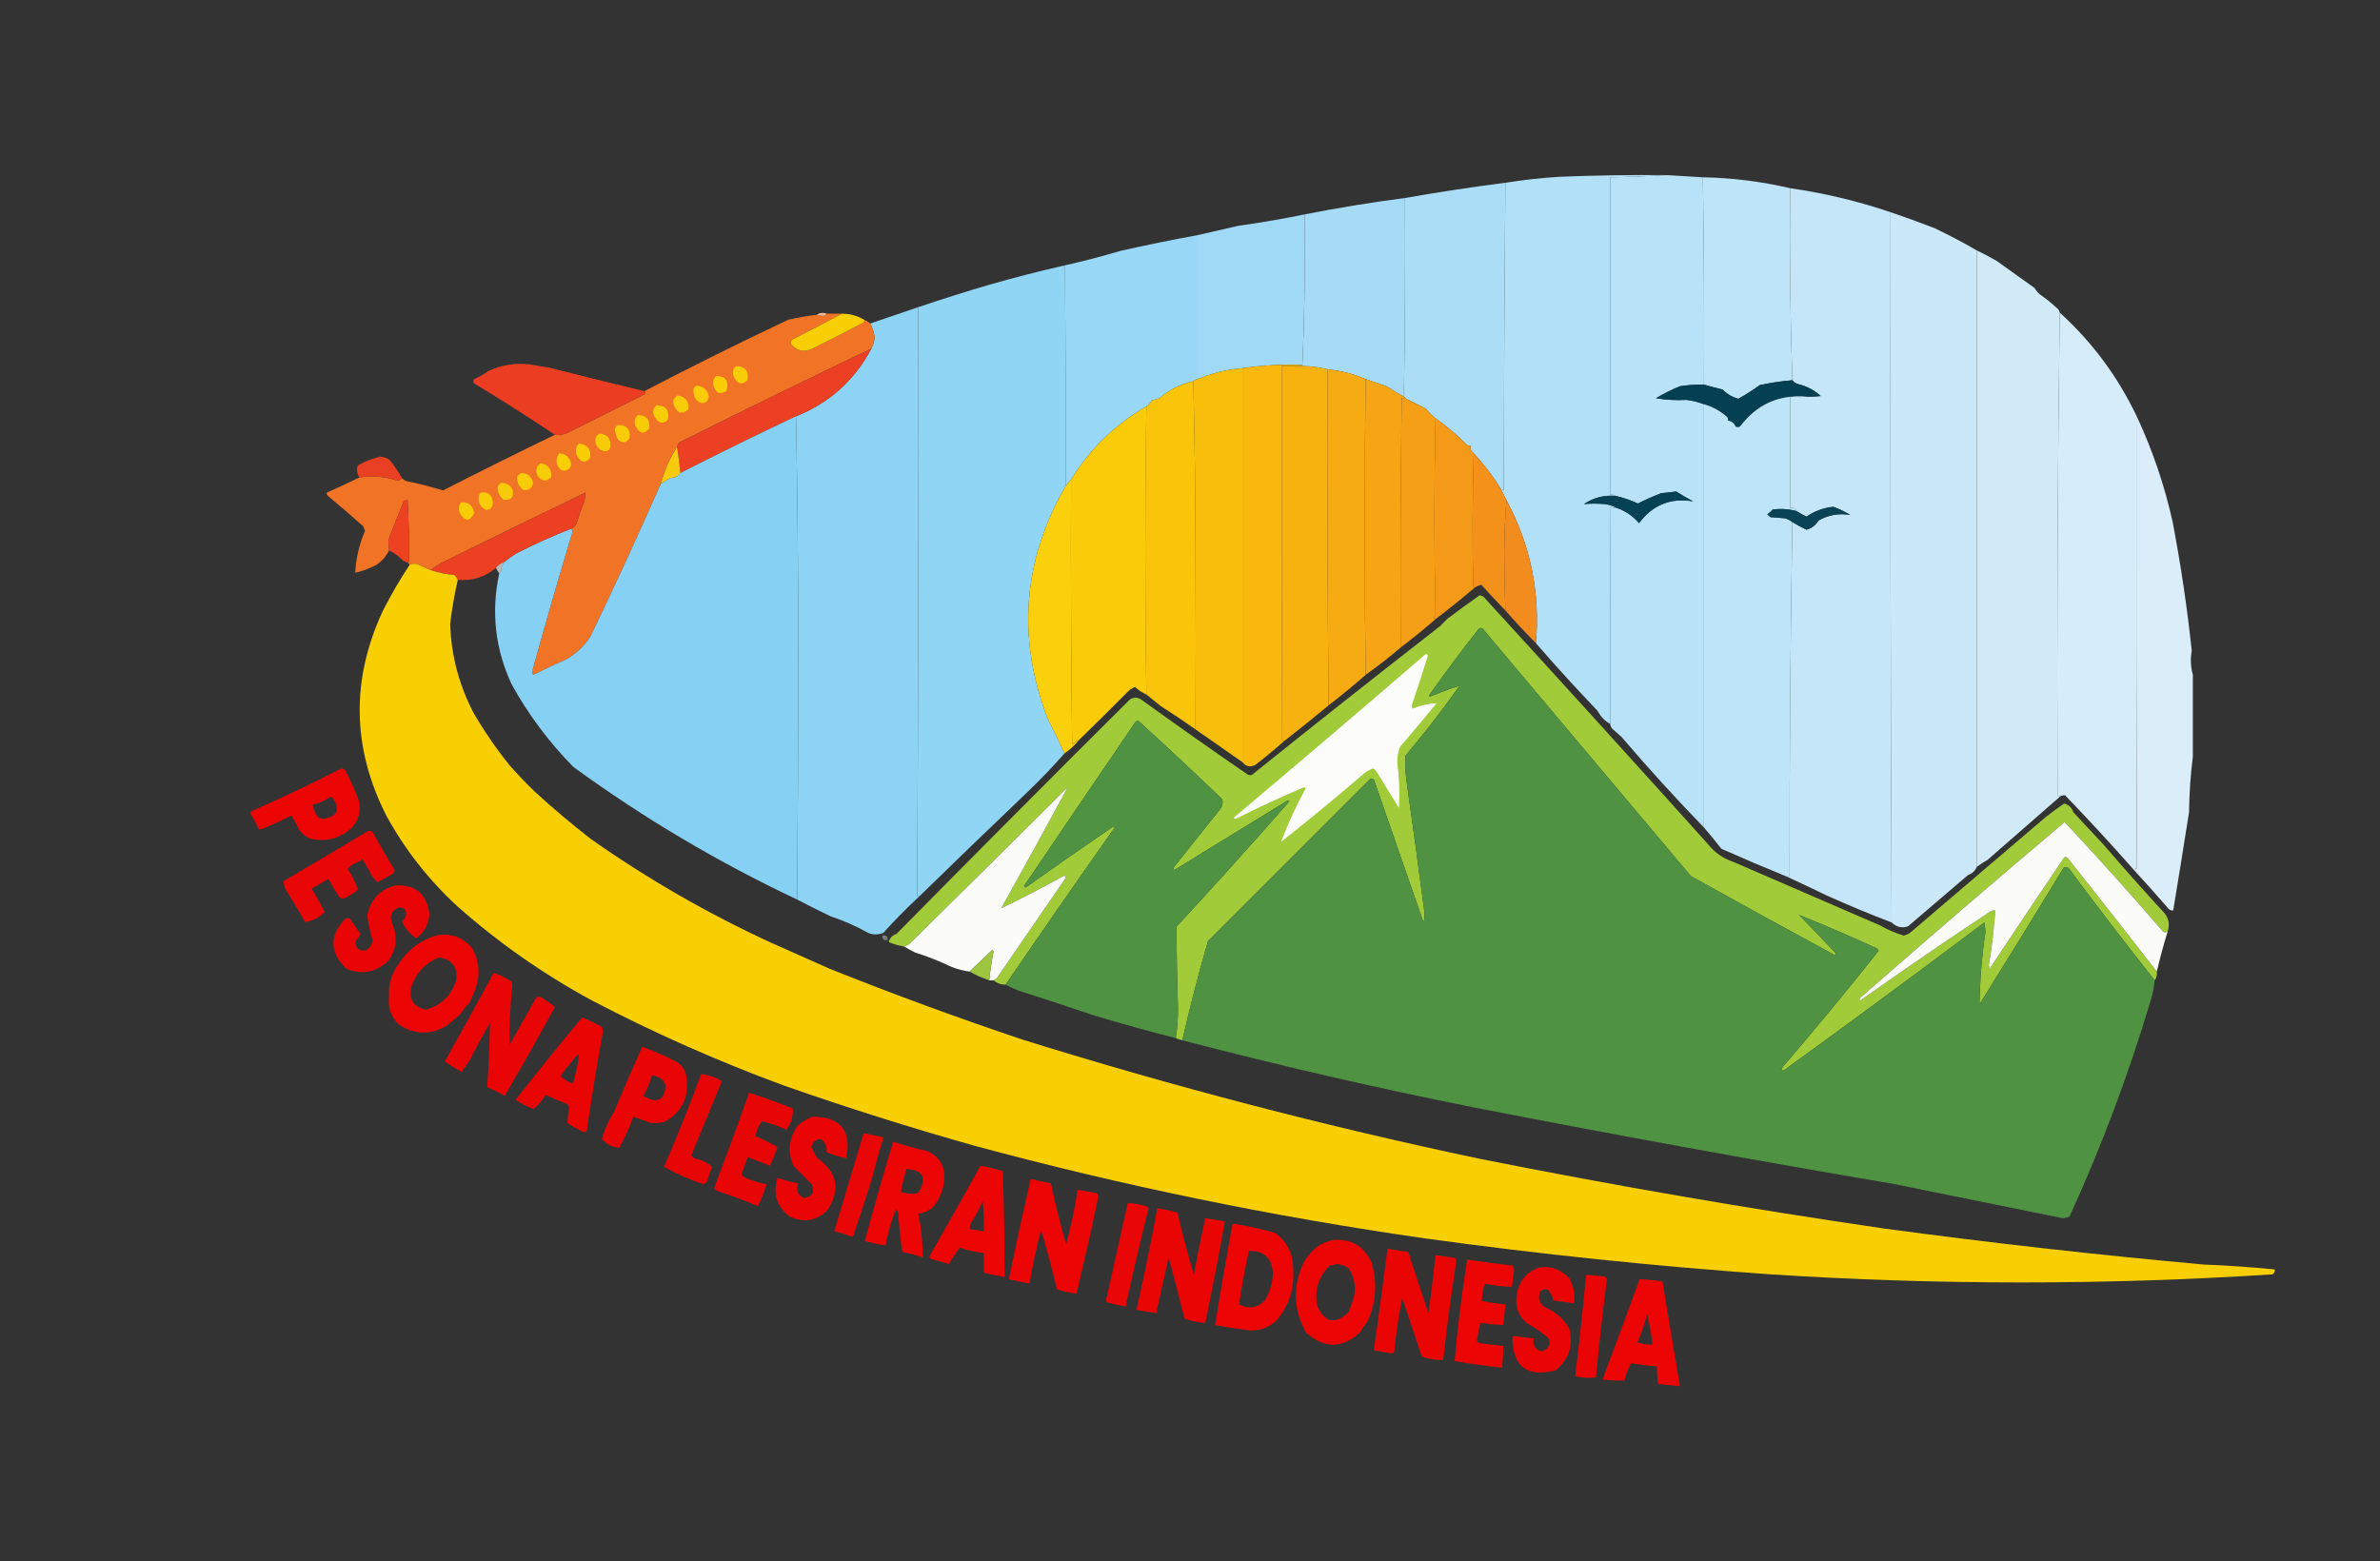 <?xml version="1.0" encoding="UTF-8"?>
<!DOCTYPE svg PUBLIC "-//W3C//DTD SVG 1.1//EN" "http://www.w3.org/Graphics/SVG/1.1/DTD/svg11.dtd">
<svg xmlns="http://www.w3.org/2000/svg" version="1.1" width="2181px" height="1431px" style="shape-rendering:geometricPrecision; text-rendering:geometricPrecision; image-rendering:optimizeQuality; fill-rule:evenodd; clip-rule:evenodd" xmlns:xlink="http://www.w3.org/1999/xlink">
<rect width="100%" height="100%" fill="#333333" stroke="none"/>
<g><path style="opacity:0.999" fill="#b8e2f7" d="M 1527.5,160.5 C 1538.47,161.243 1549.47,161.91 1560.5,162.5C 1561.5,225.762 1561.83,289.095 1561.5,352.5C 1554.13,352.384 1546.79,352.884 1539.5,354C 1531.89,357.139 1524.55,360.806 1517.5,365C 1526.83,366.545 1536.17,367.045 1545.5,366.5C 1551.02,367.232 1556.35,368.565 1561.5,370.5C 1561.5,499.833 1561.5,629.167 1561.5,758.5C 1535.38,731.499 1510.21,703.832 1486,675.5C 1483,672.833 1480,670.167 1477,667.5C 1476.21,666.255 1475.71,664.922 1475.5,663.5C 1475.33,597.166 1475.5,530.832 1476,464.5C 1477.7,465.406 1479.53,465.739 1481.5,465.5C 1489.65,468.319 1496.48,472.986 1502,479.5C 1514.45,462.741 1530.95,456.075 1551.5,459.5C 1546.17,456.653 1541.01,453.653 1536,450.5C 1531.51,451.099 1527.01,451.599 1522.5,452C 1515.11,454.779 1507.95,457.945 1501,461.5C 1494.42,458.474 1487.59,456.14 1480.5,454.5C 1479.08,453.549 1477.41,453.216 1475.5,453.5C 1475.5,356.5 1475.5,259.5 1475.5,162.5C 1493,162.183 1510.34,161.516 1527.5,160.5 Z"/></g>
<g><path style="opacity:0.999" fill="#b2e0f6" d="M 1527.5,160.5 C 1510.34,161.516 1493,162.183 1475.5,162.5C 1475.5,259.5 1475.5,356.5 1475.5,453.5C 1477.41,453.216 1479.08,453.549 1480.5,454.5C 1469.9,453.649 1460.23,456.149 1451.5,462C 1457.78,461.465 1464.11,461.465 1470.5,462C 1474.49,462.498 1478.16,463.665 1481.5,465.5C 1479.53,465.739 1477.7,465.406 1476,464.5C 1475.5,530.832 1475.33,597.166 1475.5,663.5C 1470.5,660.662 1466.66,656.662 1464,651.5C 1444.62,631.288 1425.79,610.622 1407.5,589.5C 1411.47,542.974 1402.47,499.307 1380.5,458.5C 1378.83,455.162 1377.17,451.828 1375.5,448.5C 1376.5,448.414 1377.33,448.748 1378,449.5C 1378.17,355.43 1378.67,261.43 1379.5,167.5C 1396.07,164.872 1412.73,163.038 1429.5,162C 1462.15,160.716 1494.82,160.216 1527.5,160.5 Z"/></g>
<g><path style="opacity:0.997" fill="#bee4f7" d="M 1560.5,162.5 C 1587.57,163.014 1614.24,166.347 1640.5,172.5C 1639.84,231.382 1640.51,290.049 1642.5,348.5C 1632.41,349.344 1622.41,350.844 1612.5,353C 1606.23,357.62 1599.73,361.787 1593,365.5C 1587.4,363.968 1582.57,361.134 1578.5,357C 1572.67,355.628 1567.01,354.128 1561.5,352.5C 1561.83,289.095 1561.5,225.762 1560.5,162.5 Z"/></g>
<g><path style="opacity:0.998" fill="#abddf6" d="M 1379.5,167.5 C 1378.67,261.43 1378.17,355.43 1378,449.5C 1377.33,448.748 1376.5,448.414 1375.5,448.5C 1368.32,436.649 1359.99,425.649 1350.5,415.5C 1348.15,413.787 1347.15,411.453 1347.5,408.5C 1346.45,408.649 1345.45,408.483 1344.5,408C 1335.53,398.848 1325.86,390.682 1315.5,383.5C 1312.21,380.882 1309.21,377.882 1306.5,374.5C 1300.48,371.491 1294.48,368.491 1288.5,365.5C 1287.83,364.833 1287.17,364.167 1286.5,363.5C 1287.5,303.002 1287.83,242.336 1287.5,181.5C 1318.08,176.08 1348.74,171.413 1379.5,167.5 Z"/></g>
<g><path style="opacity:0.999" fill="#c4e6f8" d="M 1640.5,172.5 C 1671.84,177.001 1702.5,184.334 1732.5,194.5C 1732.17,411.57 1732.5,628.57 1733.5,845.5C 1713.68,837.928 1694.01,829.761 1674.5,821C 1662.13,815.011 1649.8,809.178 1637.5,803.5C 1638.5,803.586 1639.33,803.252 1640,802.5C 1639.83,694.162 1640.67,586.162 1642.5,478.5C 1646.73,481.114 1651.07,483.448 1655.5,485.5C 1660.23,484.124 1663.9,481.291 1666.5,477C 1675.61,471.9 1685.28,470.234 1695.5,472C 1690.58,468.919 1685.41,466.419 1680,464.5C 1671.01,465.439 1662.85,468.439 1655.5,473.5C 1652.35,472.091 1649.35,470.425 1646.5,468.5C 1645.31,466.025 1643.31,465.025 1640.5,465.5C 1640.5,431.5 1640.5,397.5 1640.5,363.5C 1645.69,363.987 1650.69,363.987 1655.5,363.5C 1659.85,363.666 1664.18,363.499 1668.5,363C 1662.51,357.504 1655.51,353.837 1647.5,352C 1645.42,351.303 1643.75,350.136 1642.5,348.5C 1640.51,290.049 1639.84,231.382 1640.5,172.5 Z"/></g>
<g><path style="opacity:0.997" fill="#a5dbf5" d="M 1287.5,181.5 C 1287.83,242.336 1287.5,303.002 1286.5,363.5C 1281.06,360.608 1275.72,357.441 1270.5,354C 1264.15,351.819 1257.81,349.652 1251.5,347.5C 1240.4,342.696 1228.73,339.696 1216.5,338.5C 1209,336.555 1201.34,335.555 1193.5,335.5C 1193.5,335.167 1193.5,334.833 1193.5,334.5C 1195.5,288.845 1196.16,242.845 1195.5,196.5C 1225.87,190.498 1256.54,185.498 1287.5,181.5 Z"/></g>
<g><path style="opacity:0.999" fill="#cbe8f8" d="M 1732.5,194.5 C 1745.96,199.067 1759.29,203.9 1772.5,209C 1785.88,215.353 1798.88,222.186 1811.5,229.5C 1811.5,417.833 1811.5,606.167 1811.5,794.5C 1809.99,798.176 1807.32,800.676 1803.5,802C 1785.14,817.696 1766.81,833.363 1748.5,849C 1742.89,850.886 1737.89,849.719 1733.5,845.5C 1732.5,628.57 1732.17,411.57 1732.5,194.5 Z"/></g>
<g><path style="opacity:0.997" fill="#9fd9f5" d="M 1195.5,196.5 C 1196.16,242.845 1195.5,288.845 1193.5,334.5C 1175.04,333.776 1156.71,334.776 1138.5,337.5C 1124.3,338.65 1110.63,341.983 1097.5,347.5C 1097.5,303.5 1097.5,259.5 1097.5,215.5C 1109.82,212.668 1122.15,209.835 1134.5,207C 1154.97,204.143 1175.31,200.643 1195.5,196.5 Z"/></g>
<g><path style="opacity:0.997" fill="#98d7f5" d="M 1097.5,215.5 C 1097.5,259.5 1097.5,303.5 1097.5,347.5C 1095.85,347.66 1094.51,348.326 1093.5,349.5C 1081.8,352.014 1071.47,357.181 1062.5,365C 1060.21,365.822 1057.88,366.489 1055.5,367C 1054.24,369.276 1052.57,371.109 1050.5,372.5C 1021.98,389.015 998.983,411.348 981.5,439.5C 979.833,441.5 978.167,443.5 976.5,445.5C 976.667,378.499 976.5,311.499 976,244.5C 975.617,243.944 975.117,243.611 974.5,243.5C 991.857,239.659 1009.19,235.159 1026.5,230C 1050.08,224.688 1073.74,219.855 1097.5,215.5 Z"/></g>
<g><path style="opacity:0.998" fill="#d1eaf8" d="M 1811.5,229.5 C 1817.61,232.441 1823.61,235.608 1829.5,239C 1841.17,247.333 1852.83,255.667 1864.5,264C 1865.79,266.292 1867.46,268.292 1869.5,270C 1874.76,273.582 1879.76,277.582 1884.5,282C 1886.14,283.129 1887.14,284.629 1887.5,286.5C 1885.5,433.83 1884.83,581.496 1885.5,729.5C 1886.5,729.5 1887.5,729.5 1888.5,729.5C 1866.28,748.973 1843.95,768.473 1821.5,788C 1818.01,789.996 1814.68,792.163 1811.5,794.5C 1811.5,606.167 1811.5,417.833 1811.5,229.5 Z"/></g>
<g><path style="opacity:0.998" fill="#91d5f4" d="M 974.5,243.5 C 975.117,243.611 975.617,243.944 976,244.5C 976.5,311.499 976.667,378.499 976.5,445.5C 937.274,513.734 931.774,584.734 960,658.5C 965.44,669.046 970.607,679.713 975.5,690.5C 964.784,702.72 953.451,714.554 941.5,726C 908.381,757.618 875.381,789.451 842.5,821.5C 841.761,821.631 841.094,821.464 840.5,821C 841.499,641.236 841.833,461.403 841.5,281.5C 862.987,274.246 884.654,267.412 906.5,261C 929.01,254.539 951.676,248.706 974.5,243.5 Z"/></g>
<g><path style="opacity:0.999" fill="#8cd3f4" d="M 841.5,281.5 C 841.833,461.403 841.499,641.236 840.5,821C 841.094,821.464 841.761,821.631 842.5,821.5C 830.978,832.188 819.978,843.355 809.5,855C 804.85,856.909 800.184,856.909 795.5,855C 784.667,848.918 773.334,843.918 761.5,840C 751.047,835.041 740.714,829.874 730.5,824.5C 731.165,750.57 731.498,676.57 731.5,602.5C 731.5,528.497 730.833,454.83 729.5,381.5C 759.989,369.353 782.989,348.686 798.5,319.5C 800.176,316.31 801.176,312.81 801.5,309C 800.862,304.588 799.529,300.422 797.5,296.5C 812.128,291.513 826.794,286.513 841.5,281.5 Z"/></g>
<g><path style="opacity:0.995" fill="#f17427" d="M 757.5,287.5 C 762.167,287.5 766.833,287.5 771.5,287.5C 756.663,295.469 741.663,303.302 726.5,311C 724.789,312.133 724.289,313.633 725,315.5C 730.047,321.488 736.214,322.988 743.5,320C 759.354,312.24 775.021,304.24 790.5,296C 791.381,295.292 792.047,294.458 792.5,293.5C 794.434,294.11 796.101,295.11 797.5,296.5C 799.529,300.422 800.862,304.588 801.5,309C 801.176,312.81 800.176,316.31 798.5,319.5C 739.975,347.514 681.642,376.014 623.5,405C 621.859,406.129 620.859,407.629 620.5,409.5C 613.708,420.384 608.708,431.717 605.5,443.5C 584.86,490.453 563.36,537.12 541,583.5C 535.453,592.047 528.287,598.88 519.5,604C 509.124,608.737 498.791,613.57 488.5,618.5C 488.167,617.667 487.833,616.833 487.5,616C 499.165,573.665 511.332,531.498 524,489.5C 524.64,487.735 524.473,486.068 523.5,484.5C 525.451,483.718 526.951,482.384 528,480.5C 530.133,473.769 532.466,467.102 535,460.5C 535.953,457.568 536.453,454.568 536.5,451.5C 492.338,472.748 448.338,494.248 404.5,516C 400.931,517.942 397.598,520.108 394.5,522.5C 390.368,520.956 386.368,519.123 382.5,517C 380.115,516.444 377.782,516.61 375.5,517.5C 374.833,516.833 374.167,516.167 373.5,515.5C 374.117,515.389 374.617,515.056 375,514.5C 375.021,495.81 374.521,477.143 373.5,458.5C 372.178,458.33 371.011,458.663 370,459.5C 365.175,471.161 360.509,482.828 356,494.5C 355.828,497.826 355.995,501.159 356.5,504.5C 353.787,510.052 349.787,514.552 344.5,518C 338.396,521.144 332.063,523.477 325.5,525C 326.179,511.775 329.179,498.941 334.5,486.5C 333.902,485.205 333.402,483.872 333,482.5C 322.314,472.98 311.481,463.646 300.5,454.5C 299.614,453.675 299.281,452.675 299.5,451.5C 309.573,447.029 319.573,442.363 329.5,437.5C 341.457,435.806 353.123,436.806 364.5,440.5C 366.114,440.197 367.448,439.53 368.5,438.5C 369.683,439.504 371.016,440.338 372.5,441C 383.831,443.283 394.998,446.116 406,449.5C 440.068,432.049 474.234,415.049 508.5,398.5C 512.135,398.943 515.802,398.443 519.5,397C 543.167,385.167 566.833,373.333 590.5,361.5C 591.562,360.575 591.562,359.575 590.5,358.5C 633.98,335.827 677.98,313.993 722.5,293C 731.1,291.046 739.766,289.546 748.5,288.5C 750.288,288.971 752.122,289.304 754,289.5C 755.681,289.392 756.848,288.725 757.5,287.5 Z"/></g>
<g><path style="opacity:0.992" fill="#facf05" d="M 771.5,287.5 C 779.19,287.502 786.19,289.502 792.5,293.5C 792.047,294.458 791.381,295.292 790.5,296C 775.021,304.24 759.354,312.24 743.5,320C 736.214,322.988 730.047,321.488 725,315.5C 724.289,313.633 724.789,312.133 726.5,311C 741.663,303.302 756.663,295.469 771.5,287.5 Z"/></g>
<g><path style="opacity:0.973" fill="#fdbd99" d="M 757.5,287.5 C 756.848,288.725 755.681,289.392 754,289.5C 752.122,289.304 750.288,288.971 748.5,288.5C 751.285,286.622 754.285,286.289 757.5,287.5 Z"/></g>
<g><path style="opacity:0.998" fill="#d7ecf9" d="M 1887.5,286.5 C 1917.46,313.708 1941.12,345.708 1958.5,382.5C 1958.66,520.382 1958.49,658.382 1958,796.5C 1957.67,796.167 1957.33,795.833 1957,795.5C 1957.11,796.769 1956.94,797.769 1956.5,798.5C 1935.85,775.007 1914.52,751.84 1892.5,729C 1891.18,728.805 1889.85,728.972 1888.5,729.5C 1887.5,729.5 1886.5,729.5 1885.5,729.5C 1884.83,581.496 1885.5,433.83 1887.5,286.5 Z"/></g>
<g><path style="opacity:1" fill="#ec4024" d="M 798.5,319.5 C 782.989,348.686 759.989,369.353 729.5,381.5C 693.936,398.282 658.602,415.615 623.5,433.5C 622.691,425.616 621.691,417.616 620.5,409.5C 620.859,407.629 621.859,406.129 623.5,405C 681.642,376.014 739.975,347.514 798.5,319.5 Z"/></g>
<g><path style="opacity:0.995" fill="#ec3e22" d="M 590.5,358.5 C 591.562,359.575 591.562,360.575 590.5,361.5C 566.833,373.333 543.167,385.167 519.5,397C 515.802,398.443 512.135,398.943 508.5,398.5C 484.603,382.538 460.27,367.038 435.5,352C 433.579,350.759 433.246,349.259 434.5,347.5C 439.16,345.505 443.494,343.005 447.5,340C 459.593,334.478 472.259,332.478 485.5,334C 491.484,335.073 497.484,336.073 503.5,337C 532.476,344.327 561.476,351.494 590.5,358.5 Z"/></g>
<g><path style="opacity:1" fill="#f7cd09" d="M 674.5,335.5 C 682.908,335.75 686.408,340.083 685,348.5C 680.181,352.919 676.181,352.252 673,346.5C 670.604,342.338 671.104,338.671 674.5,335.5 Z"/></g>
<g><path style="opacity:0.999" fill="#f8b80e" d="M 1193.5,334.5 C 1193.5,334.833 1193.5,335.167 1193.5,335.5C 1187.17,335.5 1180.83,335.5 1174.5,335.5C 1174.33,449.834 1174.5,564.167 1175,678.5C 1175.38,679.056 1175.88,679.389 1176.5,679.5C 1168.14,686.874 1159.47,694.04 1150.5,701C 1145.71,703.483 1141.71,702.65 1138.5,698.5C 1138.5,578.167 1138.5,457.833 1138.5,337.5C 1156.71,334.776 1175.04,333.776 1193.5,334.5 Z"/></g>
<g><path style="opacity:0.998" fill="#f7b210" d="M 1193.5,335.5 C 1201.34,335.555 1209,336.555 1216.5,338.5C 1216.17,441.207 1216.5,543.874 1217.5,646.5C 1203.98,657.751 1190.31,668.751 1176.5,679.5C 1175.88,679.389 1175.38,679.056 1175,678.5C 1174.5,564.167 1174.33,449.834 1174.5,335.5C 1180.83,335.5 1187.17,335.5 1193.5,335.5 Z"/></g>
<g><path style="opacity:0.999" fill="#f7ab13" d="M 1216.5,338.5 C 1228.73,339.696 1240.4,342.696 1251.5,347.5C 1250.17,437.833 1250.17,528.167 1251.5,618.5C 1240.48,628.181 1229.15,637.514 1217.5,646.5C 1216.5,543.874 1216.17,441.207 1216.5,338.5 Z"/></g>
<g><path style="opacity:0.999" fill="#f8be0c" d="M 1138.5,337.5 C 1138.5,457.833 1138.5,578.167 1138.5,698.5C 1124.12,688.438 1109.79,678.438 1095.5,668.5C 1095.84,615.245 1095.84,561.745 1095.5,508C 1095.5,454.829 1094.83,401.996 1093.5,349.5C 1094.51,348.326 1095.85,347.66 1097.5,347.5C 1110.63,341.983 1124.3,338.65 1138.5,337.5 Z"/></g>
<g><path style="opacity:1" fill="#f8cd08" d="M 656.5,344.5 C 665.448,345.025 668.448,349.692 665.5,358.5C 659.62,361.983 655.787,360.317 654,353.5C 652.927,349.9 653.76,346.9 656.5,344.5 Z"/></g>
<g><path style="opacity:0.998" fill="#f6a515" d="M 1251.5,347.5 C 1257.81,349.652 1264.15,351.819 1270.5,354C 1275.72,357.441 1281.06,360.608 1286.5,363.5C 1287.17,364.167 1287.83,364.833 1288.5,365.5C 1287.07,365.579 1285.74,365.246 1284.5,364.5C 1283.5,440.83 1283.17,517.164 1283.5,593.5C 1273.23,602.305 1262.57,610.638 1251.5,618.5C 1250.17,528.167 1250.17,437.833 1251.5,347.5 Z"/></g>
<g><path style="opacity:0.999" fill="#f9c40a" d="M 1093.5,349.5 C 1094.83,401.996 1095.5,454.829 1095.5,508C 1095.84,561.745 1095.84,615.245 1095.5,668.5C 1085.07,661.108 1074.4,653.941 1063.5,647C 1059.1,643.481 1054.76,639.981 1050.5,636.5C 1049.17,548.458 1049.17,460.458 1050.5,372.5C 1052.57,371.109 1054.24,369.276 1055.5,367C 1057.88,366.489 1060.21,365.822 1062.5,365C 1071.47,357.181 1081.8,352.014 1093.5,349.5 Z"/></g>
<g><path style="opacity:1" fill="#044052" d="M 1642.5,348.5 C 1643.75,350.136 1645.42,351.303 1647.5,352C 1655.51,353.837 1662.51,357.504 1668.5,363C 1664.18,363.499 1659.85,363.666 1655.5,363.5C 1630.19,361.424 1609.85,370.591 1594.5,391C 1593.17,391.667 1591.83,391.667 1590.5,391C 1589.15,387.805 1586.82,385.972 1583.5,385.5C 1583.65,384.448 1583.48,383.448 1583,382.5C 1576.8,376.814 1569.63,372.814 1561.5,370.5C 1556.35,368.565 1551.02,367.232 1545.5,366.5C 1536.17,367.045 1526.83,366.545 1517.5,365C 1524.55,360.806 1531.89,357.139 1539.5,354C 1546.79,352.884 1554.13,352.384 1561.5,352.5C 1567.01,354.128 1572.67,355.628 1578.5,357C 1582.57,361.134 1587.4,363.968 1593,365.5C 1599.73,361.787 1606.23,357.62 1612.5,353C 1622.41,350.844 1632.41,349.344 1642.5,348.5 Z"/></g>
<g><path style="opacity:1" fill="#f8cc08" d="M 638.5,353.5 C 644.427,353.919 648.093,357.086 649.5,363C 649.333,367.167 647.167,369.333 643,369.5C 638.206,367.778 635.706,364.278 635.5,359C 635.12,356.297 636.12,354.463 638.5,353.5 Z"/></g>
<g><path style="opacity:1" fill="#f8cc09" d="M 620.5,362.5 C 627.74,363.239 631.24,367.239 631,374.5C 628.859,377.491 626.025,378.658 622.5,378C 618.585,375.01 616.752,371.177 617,366.5C 618.032,364.973 619.199,363.64 620.5,362.5 Z"/></g>
<g><path style="opacity:0.998" fill="#f59f17" d="M 1288.5,365.5 C 1294.48,368.491 1300.48,371.491 1306.5,374.5C 1309.21,377.882 1312.21,380.882 1315.5,383.5C 1314.17,443.902 1314.17,504.402 1315.5,565C 1314.83,565.333 1314.17,565.667 1313.5,566C 1314.42,566.278 1315.08,566.778 1315.5,567.5C 1305.1,576.573 1294.43,585.239 1283.5,593.5C 1283.17,517.164 1283.5,440.83 1284.5,364.5C 1285.74,365.246 1287.07,365.579 1288.5,365.5 Z"/></g>
<g><path style="opacity:0.999" fill="#bee4f7" d="M 1655.5,363.5 C 1650.69,363.987 1645.69,363.987 1640.5,363.5C 1640.5,397.5 1640.5,431.5 1640.5,465.5C 1643.31,465.025 1645.31,466.025 1646.5,468.5C 1639.31,466.537 1631.97,466.037 1624.5,467C 1622.98,468.685 1621.32,470.185 1619.5,471.5C 1620.5,472.333 1621.5,473.167 1622.5,474C 1626.83,474.333 1631.17,474.667 1635.5,475C 1638.17,475.67 1640.51,476.837 1642.5,478.5C 1640.67,586.162 1639.83,694.162 1640,802.5C 1639.33,803.252 1638.5,803.586 1637.5,803.5C 1617.4,795.298 1597.4,786.798 1577.5,778C 1572.33,771.335 1567,764.835 1561.5,758.5C 1561.5,629.167 1561.5,499.833 1561.5,370.5C 1569.63,372.814 1576.8,376.814 1583,382.5C 1583.48,383.448 1583.65,384.448 1583.5,385.5C 1586.82,385.972 1589.15,387.805 1590.5,391C 1591.83,391.667 1593.17,391.667 1594.5,391C 1609.85,370.591 1630.19,361.424 1655.5,363.5 Z"/></g>
<g><path style="opacity:1" fill="#f7cc08" d="M 601.5,371.5 C 610.202,371.555 613.702,375.888 612,384.5C 607.891,388.764 604.225,388.431 601,383.5C 597.553,379.214 597.719,375.214 601.5,371.5 Z"/></g>
<g><path style="opacity:0.999" fill="#facb08" d="M 1050.5,372.5 C 1049.17,460.458 1049.17,548.458 1050.5,636.5C 1046.63,634.807 1043.13,632.474 1040,629.5C 1038.58,630.46 1037.08,631.293 1035.5,632C 1019.97,647.702 1004.3,663.202 988.5,678.5C 986.264,679.389 984.264,680.722 982.5,682.5C 981.5,601.503 981.167,520.503 981.5,439.5C 998.983,411.348 1021.98,389.015 1050.5,372.5 Z"/></g>
<g><path style="opacity:1" fill="#f8cb09" d="M 584.5,380.5 C 592.394,380.609 595.894,384.609 595,392.5C 590.437,398.151 586.437,397.817 583,391.5C 580.654,387.337 581.154,383.671 584.5,380.5 Z"/></g>
<g><path style="opacity:0.999" fill="#86d1f3" d="M 729.5,381.5 C 730.833,454.83 731.5,528.497 731.5,602.5C 731.498,676.57 731.165,750.57 730.5,824.5C 658.176,790.377 589.843,749.877 525.5,703C 503.206,680.379 484.372,655.213 469,627.5C 453.726,594.866 449.892,560.866 457.5,525.5C 458.117,525.389 458.617,525.056 459,524.5C 459.278,521.279 460.111,518.279 461.5,515.5C 465.258,512.443 469.258,509.61 473.5,507C 489.859,498.65 506.526,491.15 523.5,484.5C 524.473,486.068 524.64,487.735 524,489.5C 511.332,531.498 499.165,573.665 487.5,616C 487.833,616.833 488.167,617.667 488.5,618.5C 498.791,613.57 509.124,608.737 519.5,604C 528.287,598.88 535.453,592.047 541,583.5C 563.36,537.12 584.86,490.453 605.5,443.5C 608.333,441.522 611.333,439.689 614.5,438C 618.353,437.901 621.353,436.401 623.5,433.5C 658.602,415.615 693.936,398.282 729.5,381.5 Z"/></g>
<g><path style="opacity:0.993" fill="#dceef9" d="M 1958.5,382.5 C 1972.79,413.202 1983.62,445.202 1991,478.5C 1998.48,517.702 2004.31,557.035 2008.5,596.5C 2007.12,603.882 2007.46,611.216 2009.5,618.5C 2009.49,643.487 2009.49,668.487 2009.5,693.5C 2007.37,710.411 2006.21,727.411 2006,744.5C 2001.28,774.496 1996.45,804.496 1991.5,834.5C 1989.1,834.607 1987.26,833.607 1986,831.5C 1976.3,820.306 1966.47,809.306 1956.5,798.5C 1956.94,797.769 1957.11,796.769 1957,795.5C 1957.33,795.833 1957.67,796.167 1958,796.5C 1958.49,658.382 1958.66,520.382 1958.5,382.5 Z"/></g>
<g><path style="opacity:0.998" fill="#f59919" d="M 1315.5,383.5 C 1325.86,390.682 1335.53,398.848 1344.5,408C 1345.45,408.483 1346.45,408.649 1347.5,408.5C 1347.15,411.453 1348.15,413.787 1350.5,415.5C 1349.34,455.998 1349.17,496.665 1350,537.5C 1350.38,538.056 1350.88,538.389 1351.5,538.5C 1339.86,548.455 1327.86,558.122 1315.5,567.5C 1315.08,566.778 1314.42,566.278 1313.5,566C 1314.17,565.667 1314.83,565.333 1315.5,565C 1314.17,504.402 1314.17,443.902 1315.5,383.5 Z"/></g>
<g><path style="opacity:1" fill="#f8cc09" d="M 566.5,389.5 C 574.394,389.609 577.894,393.609 577,401.5C 573.74,406.285 570.073,406.619 566,402.5C 564.78,399.789 563.947,396.956 563.5,394C 563.557,391.791 564.557,390.291 566.5,389.5 Z"/></g>
<g><path style="opacity:1" fill="#f8cb09" d="M 549.5,397.5 C 556.187,397.861 559.52,401.528 559.5,408.5C 559.192,412.009 557.192,413.676 553.5,413.5C 548.492,412.198 545.826,408.865 545.5,403.5C 545.67,400.674 547.003,398.674 549.5,397.5 Z"/></g>
<g><path style="opacity:1" fill="#f7cd08" d="M 530.5,406.5 C 538.22,407.389 541.72,411.723 541,419.5C 537.144,424.313 533.477,424.313 530,419.5C 526.672,414.856 526.839,410.523 530.5,406.5 Z"/></g>
<g><path style="opacity:1" fill="#f9ca0d" d="M 620.5,409.5 C 621.691,417.616 622.691,425.616 623.5,433.5C 621.353,436.401 618.353,437.901 614.5,438C 611.333,439.689 608.333,441.522 605.5,443.5C 608.708,431.717 613.708,420.384 620.5,409.5 Z"/></g>
<g><path style="opacity:0.995" fill="#f4921c" d="M 1350.5,415.5 C 1359.99,425.649 1368.32,436.649 1375.5,448.5C 1377.17,451.828 1378.83,455.162 1380.5,458.5C 1379.17,474.653 1378.5,491.153 1378.5,508C 1378.51,525.209 1378.85,542.376 1379.5,559.5C 1372.01,551.838 1364.67,544.004 1357.5,536C 1355.48,536.451 1353.48,537.284 1351.5,538.5C 1350.88,538.389 1350.38,538.056 1350,537.5C 1349.17,496.665 1349.34,455.998 1350.5,415.5 Z"/></g>
<g><path style="opacity:1" fill="#f8ce08" d="M 512.5,415.5 C 518.653,415.982 522.319,419.315 523.5,425.5C 522.476,430.353 519.476,432.186 514.5,431C 509.174,426.259 508.508,421.093 512.5,415.5 Z"/></g>
<g><path style="opacity:0.982" fill="#ec3f22" d="M 368.5,438.5 C 367.448,439.53 366.114,440.197 364.5,440.5C 353.123,436.806 341.457,435.806 329.5,437.5C 326.932,434.015 326.432,430.348 328,426.5C 334.458,422.853 341.292,420.187 348.5,418.5C 351.324,418.83 353.991,419.664 356.5,421C 361.138,426.457 365.138,432.29 368.5,438.5 Z"/></g>
<g><path style="opacity:1" fill="#f7cc08" d="M 495.5,424.5 C 502.718,425.883 505.884,430.217 505,437.5C 500.615,441.756 496.615,441.423 493,436.5C 490.319,431.541 491.152,427.541 495.5,424.5 Z"/></g>
<g><path style="opacity:1" fill="#f8cc09" d="M 477.5,433.5 C 483.747,433.575 487.414,436.742 488.5,443C 487.378,447.732 484.378,449.732 479.5,449C 475.227,445.779 473.394,441.612 474,436.5C 475.145,435.364 476.312,434.364 477.5,433.5 Z"/></g>
<g><path style="opacity:1" fill="#f8cb09" d="M 459.5,442.5 C 464.407,442.551 467.907,444.884 470,449.5C 470.833,456 468,458.833 461.5,458C 457.761,454.969 455.927,451.136 456,446.5C 456.69,444.65 457.856,443.316 459.5,442.5 Z"/></g>
<g><path style="opacity:1" fill="#074254" d="M 1481.5,465.5 C 1478.16,463.665 1474.49,462.498 1470.5,462C 1464.11,461.465 1457.78,461.465 1451.5,462C 1460.23,456.149 1469.9,453.649 1480.5,454.5C 1487.59,456.14 1494.42,458.474 1501,461.5C 1507.95,457.945 1515.11,454.779 1522.5,452C 1527.01,451.599 1531.51,451.099 1536,450.5C 1541.01,453.653 1546.17,456.653 1551.5,459.5C 1530.95,456.075 1514.45,462.741 1502,479.5C 1496.48,472.986 1489.65,468.319 1481.5,465.5 Z"/></g>
<g><path style="opacity:1" fill="#f8cc08" d="M 440.5,451.5 C 447.469,450.47 451.136,453.47 451.5,460.5C 451.75,464.421 449.917,466.754 446,467.5C 441.464,465.79 438.964,462.457 438.5,457.5C 438.363,455.159 439.03,453.159 440.5,451.5 Z"/></g>
<g><path style="opacity:0.999" fill="#ec4023" d="M 523.5,484.5 C 506.526,491.15 489.859,498.65 473.5,507C 469.258,509.61 465.258,512.443 461.5,515.5C 458.531,516.466 456.198,518.133 454.5,520.5C 444.44,528.938 432.773,532.604 419.5,531.5C 418.781,529.909 417.781,528.409 416.5,527C 408.936,526.441 401.603,524.941 394.5,522.5C 397.598,520.108 400.931,517.942 404.5,516C 448.338,494.248 492.338,472.748 536.5,451.5C 536.453,454.568 535.953,457.568 535,460.5C 532.466,467.102 530.133,473.769 528,480.5C 526.951,482.384 525.451,483.718 523.5,484.5 Z"/></g>
<g><path style="opacity:0.994" fill="#f38d20" d="M 1380.5,458.5 C 1402.47,499.307 1411.47,542.974 1407.5,589.5C 1397.83,579.827 1388.49,569.827 1379.5,559.5C 1378.85,542.376 1378.51,525.209 1378.5,508C 1378.5,491.153 1379.17,474.653 1380.5,458.5 Z"/></g>
<g><path style="opacity:0.997" fill="#ed4122" d="M 373.5,515.5 C 372.078,515.291 370.745,514.791 369.5,514C 365.414,509.707 361.081,506.54 356.5,504.5C 355.995,501.159 355.828,497.826 356,494.5C 360.509,482.828 365.175,471.161 370,459.5C 371.011,458.663 372.178,458.33 373.5,458.5C 374.521,477.143 375.021,495.81 375,514.5C 374.617,515.056 374.117,515.389 373.5,515.5 Z"/></g>
<g><path style="opacity:1" fill="#f8cd07" d="M 422.5,460.5 C 429.214,459.991 433.214,463.157 434.5,470C 431.177,477.777 427.01,478.277 422,471.5C 419.866,467.647 420.033,463.98 422.5,460.5 Z"/></g>
<g><path style="opacity:1" fill="#facf0b" d="M 981.5,439.5 C 981.167,520.503 981.5,601.503 982.5,682.5C 984.264,680.722 986.264,679.389 988.5,678.5C 984.793,683.208 980.46,687.208 975.5,690.5C 970.607,679.713 965.44,669.046 960,658.5C 931.774,584.734 937.274,513.734 976.5,445.5C 978.167,443.5 979.833,441.5 981.5,439.5 Z"/></g>
<g><path style="opacity:1" fill="#094355" d="M 1642.5,478.5 C 1640.51,476.837 1638.17,475.67 1635.5,475C 1631.17,474.667 1626.83,474.333 1622.5,474C 1621.5,473.167 1620.5,472.333 1619.5,471.5C 1621.32,470.185 1622.98,468.685 1624.5,467C 1631.97,466.037 1639.31,466.537 1646.5,468.5C 1649.35,470.425 1652.35,472.091 1655.5,473.5C 1662.85,468.439 1671.01,465.439 1680,464.5C 1685.41,466.419 1690.58,468.919 1695.5,472C 1685.28,470.234 1675.61,471.9 1666.5,477C 1663.9,481.291 1660.23,484.124 1655.5,485.5C 1651.07,483.448 1646.73,481.114 1642.5,478.5 Z"/></g>
<g><path style="opacity:0.989" fill="#fad104" d="M 394.5,522.5 C 401.603,524.941 408.936,526.441 416.5,527C 417.781,528.409 418.781,529.909 419.5,531.5C 416.456,544.851 414.123,558.351 412.5,572C 413.499,600.832 420.666,627.999 434,653.5C 443.829,670.325 454.829,686.325 467,701.5C 474.469,709.97 482.302,718.137 490.5,726C 506.904,741.036 523.904,755.369 541.5,769C 593.489,805.602 648.489,837.269 706.5,864C 724.5,872 742.5,880 760.5,888C 818.841,911.34 877.841,933.006 937.5,953C 1075.08,995.895 1214.41,1032.23 1355.5,1062C 1478.59,1086.55 1602.26,1107.88 1726.5,1126C 1823.92,1139.18 1921.58,1150.18 2019.5,1159C 2041.22,1159.88 2062.88,1161.38 2084.5,1163.5C 2084.77,1165.45 2084.11,1166.95 2082.5,1168C 1929.18,1177.89 1775.84,1177.89 1622.5,1168C 1516.44,1160.56 1410.78,1149.56 1305.5,1135C 1166.06,1115.05 1028.39,1086.72 892.5,1050C 833.853,1033.45 775.853,1015.12 718.5,995C 658.073,972.783 599.407,946.783 542.5,917C 498.178,893.012 457.178,864.346 419.5,831C 392.94,806.629 371.107,778.796 354,747.5C 322.515,685.387 321.515,622.72 351,559.5C 358.433,544.953 366.6,530.953 375.5,517.5C 377.782,516.61 380.115,516.444 382.5,517C 386.368,519.123 390.368,520.956 394.5,522.5 Z"/></g>
<g><path style="opacity:0.707" fill="#f6efef" d="M 461.5,515.5 C 460.111,518.279 459.278,521.279 459,524.5C 458.617,525.056 458.117,525.389 457.5,525.5C 456.248,523.999 455.248,522.332 454.5,520.5C 456.198,518.133 458.531,516.466 461.5,515.5 Z"/></g>
<g><path style="opacity:0.997" fill="#a2cb3a" d="M 1986.5,853.5 C 1984.32,855.164 1982.49,854.83 1981,852.5C 1952,818.84 1922.34,785.84 1892,753.5C 1829.72,806.071 1767.89,859.237 1706.5,913C 1704.67,914.113 1703.84,915.613 1704,917.5C 1743.73,889.382 1783.9,861.882 1824.5,835C 1825.79,834.51 1827.13,834.343 1828.5,834.5C 1827.31,851.415 1825.31,868.248 1822.5,885C 1822.83,885.833 1823.17,886.667 1823.5,887.5C 1846.04,853.59 1868.71,819.757 1891.5,786C 1892.5,785.333 1893.5,785.333 1894.5,786C 1922.08,820.733 1949.41,855.566 1976.5,890.5C 1976.89,893.553 1976.22,896.22 1974.5,898.5C 1948.2,865.262 1922.37,831.596 1897,797.5C 1895.54,794.79 1893.54,794.124 1891,795.5C 1865.58,837.334 1839.92,879.001 1814,920.5C 1814.32,898.051 1816.15,875.717 1819.5,853.5C 1819.17,850.833 1818.83,848.167 1818.5,845.5C 1757.41,891.427 1695.91,936.76 1634,981.5C 1632.46,980.423 1632.46,979.089 1634,977.5C 1663.89,942.677 1693.06,907.344 1721.5,871.5C 1721.17,870.833 1720.83,870.167 1720.5,869.5C 1696.49,858.478 1672.49,848.145 1648.5,838.5C 1659.77,849.936 1670.93,861.602 1682,873.5C 1682.69,874.332 1682.52,874.998 1681.5,875.5C 1637.34,851.587 1593.34,827.421 1549.5,803C 1485.83,727.333 1422.17,651.667 1358.5,576C 1357.22,575.316 1356.05,575.483 1355,576.5C 1339.26,596.41 1324.09,616.743 1309.5,637.5C 1309.83,637.833 1310.17,638.167 1310.5,638.5C 1319.39,634.701 1328.39,631.368 1337.5,628.5C 1322.04,650.48 1305.54,671.814 1288,692.5C 1287.57,700.52 1287.9,708.52 1289,716.5C 1294.53,755.475 1299.86,794.475 1305,833.5C 1305.83,837.541 1305.66,841.541 1304.5,845.5C 1289.33,801.824 1274.16,758.157 1259,714.5C 1257.95,713.483 1256.78,713.316 1255.5,714C 1205.95,763.554 1156.45,813.054 1107,862.5C 1098.24,892.619 1090.4,922.953 1083.5,953.5C 1081.42,953.029 1079.42,952.363 1077.5,951.5C 1078.78,942.995 1079.44,934.328 1079.5,925.5C 1078.75,900.162 1078.25,874.829 1078,849.5C 1113.06,811.614 1147.56,773.281 1181.5,734.5C 1181,733.479 1180.33,733.312 1179.5,734C 1145,755.167 1110.5,776.333 1076,797.5C 1075.33,796.5 1075.33,795.5 1076,794.5C 1090.33,776.5 1104.67,758.5 1119,740.5C 1120.42,737.97 1120.75,735.303 1120,732.5C 1094.6,708.093 1068.93,684.093 1043,660.5C 1041.74,660.759 1040.74,661.426 1040,662.5C 1006.04,712.264 972.204,762.097 938.5,812C 938.85,813.257 939.517,813.591 940.5,813C 966.659,794.42 992.992,776.087 1019.5,758C 1020.33,757.312 1021,757.479 1021.5,758.5C 987.752,806.242 954.418,854.242 921.5,902.5C 917.213,902.524 913.547,901.19 910.5,898.5C 911.398,897.842 912.398,897.176 913.5,896.5C 934.333,866.167 955.167,835.833 976,805.5C 976.749,804.365 976.583,803.365 975.5,802.5C 956.125,813.182 936.791,823.182 917.5,832.5C 938.25,795.3 958.584,758.3 978.5,721.5C 929.986,769.847 881.319,818.014 832.5,866C 831.099,866.41 829.766,866.91 828.5,867.5C 823.653,866.74 818.986,865.406 814.5,863.5C 815.306,859.726 817.639,857.226 821.5,856C 892.527,783.973 963.86,712.307 1035.5,641C 1038.83,639 1042.17,639 1045.5,641C 1077.85,664.33 1110.51,687.33 1143.5,710C 1144.83,710.667 1146.17,710.667 1147.5,710C 1204.54,664.165 1261.87,618.832 1319.5,574C 1321.83,571.667 1324.17,569.333 1326.5,567C 1336.23,559.717 1346.06,552.55 1356,545.5C 1357.22,545.862 1358.39,546.362 1359.5,547C 1428.31,622.149 1496.81,697.649 1565,773.5C 1571.17,781.338 1579,786.838 1588.5,790C 1633.16,809.328 1677.82,828.661 1722.5,848C 1729.5,852.001 1736.83,855.168 1744.5,857.5C 1747.11,856.863 1749.44,855.696 1751.5,854C 1792.53,818.971 1833.53,783.971 1874.5,749C 1880.03,744.64 1885.69,740.474 1891.5,736.5C 1895.77,737.604 1898.61,740.271 1900,744.5C 1909.33,754.5 1918.67,764.5 1928,774.5C 1946.24,795.746 1964.9,816.746 1984,837.5C 1987.49,842.393 1988.32,847.726 1986.5,853.5 Z"/></g>
<g><path style="opacity:0.998" fill="#4f9241" d="M 1974.5,898.5 C 1973.97,904.608 1972.81,910.608 1971,916.5C 1950.75,984.487 1925.91,1050.65 1896.5,1115C 1894.47,1116.01 1892.3,1116.51 1890,1116.5C 1838.18,1106 1786.34,1095.5 1734.5,1085C 1606.22,1063.24 1478.22,1039.9 1350.5,1015C 1260.88,997.065 1171.88,976.565 1083.5,953.5C 1090.4,922.953 1098.24,892.619 1107,862.5C 1156.45,813.054 1205.95,763.554 1255.5,714C 1256.78,713.316 1257.95,713.483 1259,714.5C 1274.16,758.157 1289.33,801.824 1304.5,845.5C 1305.66,841.541 1305.83,837.541 1305,833.5C 1299.86,794.475 1294.53,755.475 1289,716.5C 1287.9,708.52 1287.57,700.52 1288,692.5C 1305.54,671.814 1322.04,650.48 1337.5,628.5C 1328.39,631.368 1319.39,634.701 1310.5,638.5C 1310.17,638.167 1309.83,637.833 1309.5,637.5C 1324.09,616.743 1339.26,596.41 1355,576.5C 1356.05,575.483 1357.22,575.316 1358.5,576C 1422.17,651.667 1485.83,727.333 1549.5,803C 1593.34,827.421 1637.34,851.587 1681.5,875.5C 1682.52,874.998 1682.69,874.332 1682,873.5C 1670.93,861.602 1659.77,849.936 1648.5,838.5C 1672.49,848.145 1696.49,858.478 1720.5,869.5C 1720.83,870.167 1721.17,870.833 1721.5,871.5C 1693.06,907.344 1663.89,942.677 1634,977.5C 1632.46,979.089 1632.46,980.423 1634,981.5C 1695.91,936.76 1757.41,891.427 1818.5,845.5C 1818.83,848.167 1819.17,850.833 1819.5,853.5C 1816.15,875.717 1814.32,898.051 1814,920.5C 1839.92,879.001 1865.58,837.334 1891,795.5C 1893.54,794.124 1895.54,794.79 1897,797.5C 1922.37,831.596 1948.2,865.262 1974.5,898.5 Z"/></g>
<g><path style="opacity:1" fill="#fcfdfb" d="M 1306.5,599.5 C 1307.5,599.47 1308.16,599.97 1308.5,601C 1303.7,616.398 1298.7,631.731 1293.5,647C 1293.83,647.833 1294.17,648.667 1294.5,649.5C 1301.71,646.528 1309.05,644.862 1316.5,644.5C 1305.46,658.029 1294.3,671.363 1283,684.5C 1281.14,689.324 1280.3,694.324 1280.5,699.5C 1282.32,713.113 1282.82,726.78 1282,740.5C 1275,729.167 1268,717.833 1261,706.5C 1260.2,705.196 1259.03,704.529 1257.5,704.5C 1253.79,706.04 1250.45,708.207 1247.5,711C 1223.46,731.764 1198.96,751.931 1174,771.5C 1180.32,754.842 1187.82,738.509 1196.5,722.5C 1196,722.167 1195.5,721.833 1195,721.5C 1174.17,730.333 1153.67,739.833 1133.5,750C 1132.36,750.749 1131.36,750.583 1130.5,749.5C 1189.51,699.823 1248.17,649.823 1306.5,599.5 Z"/></g>
<g><path style="opacity:0.997" fill="#4f9241" d="M 1077.5,951.5 C 1052.7,945.177 1028.03,938.343 1003.5,931C 980.229,923.132 956.896,915.465 933.5,908C 929.29,906.391 925.29,904.558 921.5,902.5C 954.418,854.242 987.752,806.242 1021.5,758.5C 1021,757.479 1020.33,757.312 1019.5,758C 992.992,776.087 966.659,794.42 940.5,813C 939.517,813.591 938.85,813.257 938.5,812C 972.204,762.097 1006.04,712.264 1040,662.5C 1040.74,661.426 1041.74,660.759 1043,660.5C 1068.93,684.093 1094.6,708.093 1120,732.5C 1120.75,735.303 1120.42,737.97 1119,740.5C 1104.67,758.5 1090.33,776.5 1076,794.5C 1075.33,795.5 1075.33,796.5 1076,797.5C 1110.5,776.333 1145,755.167 1179.5,734C 1180.33,733.312 1181,733.479 1181.5,734.5C 1147.56,773.281 1113.06,811.614 1078,849.5C 1078.25,874.829 1078.75,900.162 1079.5,925.5C 1079.44,934.328 1078.78,942.995 1077.5,951.5 Z"/></g>
<g><path style="opacity:0.902" fill="#fe0000" d="M 312.5,704.5 C 313.822,704.33 314.989,704.663 316,705.5C 321.145,714.791 325.479,724.458 329,734.5C 330.993,745.866 327.493,755.032 318.5,762C 308.641,769.133 297.641,771.466 285.5,769C 280.844,767.353 277.011,764.52 274,760.5C 272.036,755.918 269.703,751.585 267,747.5C 257.699,752.233 248.199,756.566 238.5,760.5C 237.914,760.291 237.414,759.957 237,759.5C 234.936,755.039 232.602,750.706 230,746.5C 229.251,745.365 229.417,744.365 230.5,743.5C 258.34,731.267 285.673,718.267 312.5,704.5 Z M 302.5,730.5 C 303.496,730.414 304.329,730.748 305,731.5C 312.107,741.967 309.274,748.301 296.5,750.5C 294.701,750.423 293.034,749.923 291.5,749C 288.962,745.553 287.295,741.72 286.5,737.5C 292.36,736.234 297.693,733.9 302.5,730.5 Z"/></g>
<g><path style="opacity:0.992" fill="#fdfdfb" d="M 910.5,898.5 C 909.167,898.5 907.833,898.5 906.5,898.5C 907.413,889.606 908.747,880.772 910.5,872C 910.167,871.5 909.833,871 909.5,870.5C 902.453,877.216 895.453,883.883 888.5,890.5C 882.689,889.733 877.022,888.233 871.5,886C 860.805,880.88 849.805,876.547 838.5,873C 835.015,871.245 831.681,869.412 828.5,867.5C 829.766,866.91 831.099,866.41 832.5,866C 881.319,818.014 929.986,769.847 978.5,721.5C 958.584,758.3 938.25,795.3 917.5,832.5C 936.791,823.182 956.125,813.182 975.5,802.5C 976.583,803.365 976.749,804.365 976,805.5C 955.167,835.833 934.333,866.167 913.5,896.5C 912.398,897.176 911.398,897.842 910.5,898.5 Z"/></g>
<g><path style="opacity:0.995" fill="#fcfcf9" d="M 1986.5,853.5 C 1982.71,865.662 1979.38,877.995 1976.5,890.5C 1949.41,855.566 1922.08,820.733 1894.5,786C 1893.5,785.333 1892.5,785.333 1891.5,786C 1868.71,819.757 1846.04,853.59 1823.5,887.5C 1823.17,886.667 1822.83,885.833 1822.5,885C 1825.31,868.248 1827.31,851.415 1828.5,834.5C 1827.13,834.343 1825.79,834.51 1824.5,835C 1783.9,861.882 1743.73,889.382 1704,917.5C 1703.84,915.613 1704.67,914.113 1706.5,913C 1767.89,859.237 1829.72,806.071 1892,753.5C 1922.34,785.84 1952,818.84 1981,852.5C 1982.49,854.83 1984.32,855.164 1986.5,853.5 Z"/></g>
<g><path style="opacity:0.887" fill="#fe0000" d="M 337.5,761.5 C 338.978,761.238 340.311,761.571 341.5,762.5C 347.8,773.962 354.3,785.296 361,796.5C 361.781,797.944 361.614,799.277 360.5,800.5C 355.731,803.301 350.898,805.967 346,808.5C 343.698,806.523 341.698,804.19 340,801.5C 337.706,796.612 335.039,791.945 332,787.5C 330.2,789.317 328.034,790.484 325.5,791C 322.764,792.362 320.431,794.196 318.5,796.5C 322.74,802.447 325.907,808.78 328,815.5C 324.423,818.373 320.589,820.873 316.5,823C 314.833,823.667 313.167,823.667 311.5,823C 307.609,817.383 304.109,811.549 301,805.5C 295.883,808.64 290.716,811.64 285.5,814.5C 289.902,821.472 293.902,828.639 297.5,836C 292.517,841.158 286.517,844.158 279.5,845C 273.847,835.018 268.014,825.184 262,815.5C 260.487,812.976 259.82,810.309 260,807.5C 286.003,792.303 311.837,776.97 337.5,761.5 Z"/></g>
<g><path style="opacity:0.898" fill="#fe0000" d="M 362.5,811.5 C 380.677,810.669 391.01,819.335 393.5,837.5C 392.977,846.938 388.977,854.438 381.5,860C 375.929,856.406 371.596,851.406 368.5,845C 369.651,843.177 370.818,841.344 372,839.5C 372.833,833.667 370.333,831.167 364.5,832C 358.828,834.768 356.994,839.268 359,845.5C 364.658,857.821 363.658,869.487 356,880.5C 344.738,891.192 331.904,893.692 317.5,888C 301.913,872.973 301.58,857.639 316.5,842C 317.833,841.333 319.167,841.333 320.5,842C 324.028,846.696 327.362,851.529 330.5,856.5C 328.808,858.359 327.308,860.359 326,862.5C 325.611,869.106 328.778,871.939 335.5,871C 338.723,868.784 340.723,865.784 341.5,862C 339.282,854.627 337.615,847.127 336.5,839.5C 339.368,824.637 348.035,815.303 362.5,811.5 Z"/></g>
<g><path style="opacity:0.906" fill="#fe0000" d="M 399.5,857.5 C 413.126,854.874 424.292,858.874 433,869.5C 438.655,879.938 439.989,890.938 437,902.5C 435.057,908.328 432.724,913.995 430,919.5C 426.853,922.468 424.186,925.802 422,929.5C 417.833,933 413.667,936.5 409.5,940C 394.499,948.891 379.832,948.557 365.5,939C 358.252,932.094 355.252,923.594 356.5,913.5C 355.808,901.923 358.975,891.589 366,882.5C 374.252,870.138 385.419,861.804 399.5,857.5 Z M 402.5,877.5 C 414.47,879.431 419.637,886.431 418,898.5C 413.548,912.62 404.214,921.62 390,925.5C 378.772,922.704 374.439,915.704 377,904.5C 381.43,891.426 389.93,882.426 402.5,877.5 Z"/></g>
<g><path style="opacity:0.353" fill="#fcfcfc" d="M 808.5,857.5 C 811.95,856.756 813.616,858.09 813.5,861.5C 810.05,862.244 808.384,860.91 808.5,857.5 Z"/></g>
<g><path style="opacity:0.978" fill="#a0c840" d="M 906.5,898.5 C 900.222,896.409 894.222,893.743 888.5,890.5C 895.453,883.883 902.453,877.216 909.5,870.5C 909.833,871 910.167,871.5 910.5,872C 908.747,880.772 907.413,889.606 906.5,898.5 Z"/></g>
<g><path style="opacity:0.898" fill="#fe0000" d="M 452.5,891.5 C 458.048,893.607 463.381,896.274 468.5,899.5C 468.833,900.5 469.167,901.5 469.5,902.5C 467.591,920.791 466.757,939.125 467,957.5C 475.279,943.113 483.446,928.613 491.5,914C 493.635,913.365 495.635,913.699 497.5,915C 501.374,917.432 505.041,920.098 508.5,923C 493.538,950.429 478.205,977.596 462.5,1004.5C 457.351,1001.32 452.018,998.657 446.5,996.5C 447.791,976.841 448.625,957.174 449,937.5C 442.412,949.007 436.079,960.674 430,972.5C 427.667,975.833 425.333,979.167 423,982.5C 417.688,979.434 412.522,976.268 407.5,973C 422.774,945.916 437.774,918.75 452.5,891.5 Z"/></g>
<g><path style="opacity:0.899" fill="#fe0000" d="M 533.5,932.5 C 539.599,935.049 545.599,937.882 551.5,941C 552.116,942.4 552.449,943.9 552.5,945.5C 547.064,976.114 542.064,1006.78 537.5,1037.5C 536.127,1037.66 534.793,1037.49 533.5,1037C 528.891,1034.69 524.391,1032.19 520,1029.5C 520.196,1024.71 520.696,1019.88 521.5,1015C 521.089,1012.79 519.755,1011.45 517.5,1011C 511.568,1008.69 505.734,1006.19 500,1003.5C 497.012,1008.48 493.345,1012.82 489,1016.5C 483.163,1014.23 477.663,1011.39 472.5,1008C 492.471,982.568 512.805,957.401 533.5,932.5 Z M 529.5,966.5 C 530.139,967.097 530.472,967.93 530.5,969C 529.046,977.274 527.212,985.441 525,993.5C 520.881,991.529 517.047,989.196 513.5,986.5C 518.447,979.55 523.78,972.884 529.5,966.5 Z"/></g>
<g><path style="opacity:0.898" fill="#fe0000" d="M 588.5,959.5 C 598.418,962.977 608.085,967.143 617.5,972C 623.94,974.773 627.774,979.606 629,986.5C 631.875,1004.93 625.375,1018.76 609.5,1028C 604.905,1029.39 600.239,1029.73 595.5,1029C 590.478,1027.15 585.478,1025.32 580.5,1023.5C 576.849,1033.28 572.516,1042.78 567.5,1052C 561.048,1051.44 555.714,1048.77 551.5,1044C 554.126,1034.92 557.96,1026.42 563,1018.5C 571.214,998.686 579.714,979.019 588.5,959.5 Z M 597.5,985.5 C 609.6,988.03 612.767,994.697 607,1005.5C 604.347,1008.19 601.18,1009.03 597.5,1008C 594.708,1007.1 592.041,1005.94 589.5,1004.5C 593.007,998.491 595.673,992.157 597.5,985.5 Z"/></g>
<g><path style="opacity:0.879" fill="#fe0000" d="M 642.5,984.5 C 649.374,985.107 655.707,987.274 661.5,991C 652.173,1013.64 642.839,1036.31 633.5,1059C 634.444,1060.48 635.777,1061.48 637.5,1062C 643.33,1063.09 648.33,1065.59 652.5,1069.5C 651.066,1073.8 649.566,1078.14 648,1082.5C 647.221,1083.73 646.221,1084.73 645,1085.5C 632.023,1081.24 619.857,1075.91 608.5,1069.5C 620.63,1041.43 631.964,1013.1 642.5,984.5 Z"/></g>
<g><path style="opacity:0.891" fill="#fe0000" d="M 686.5,1001.5 C 699.978,1005.83 713.311,1010.66 726.5,1016C 727.044,1023.21 725.044,1029.71 720.5,1035.5C 713.385,1032.24 706.052,1029.57 698.5,1027.5C 695.156,1031.51 693.156,1036.18 692.5,1041.5C 699.48,1044.32 706.146,1047.66 712.5,1051.5C 710.438,1057.29 708.104,1062.96 705.5,1068.5C 698.698,1065.68 691.864,1063.01 685,1060.5C 683.367,1065.73 681.534,1070.9 679.5,1076C 680.52,1078.03 682.187,1079.36 684.5,1080C 690.323,1082.46 696.323,1084.29 702.5,1085.5C 700.421,1092.4 697.754,1099.07 694.5,1105.5C 682.683,1100.51 670.683,1096.01 658.5,1092C 656.522,1091.52 655.189,1090.35 654.5,1088.5C 665.566,1059.64 676.232,1030.64 686.5,1001.5 Z"/></g>
<g><path style="opacity:0.896" fill="#fe0000" d="M 744.5,1023.5 C 770.286,1023.62 780.619,1036.28 775.5,1061.5C 769.303,1060.38 763.303,1058.55 757.5,1056C 758.036,1051.31 756.369,1047.31 752.5,1044C 747.678,1043.97 744.678,1046.47 743.5,1051.5C 745.1,1054.94 746.933,1058.27 749,1061.5C 767.533,1074.45 770.533,1090.45 758,1109.5C 747.839,1119.11 736.339,1120.95 723.5,1115C 711.752,1105.82 708.085,1093.99 712.5,1079.5C 718.66,1081.77 724.993,1083.44 731.5,1084.5C 729.13,1090.53 730.797,1095.03 736.5,1098C 744.209,1097.09 746.709,1092.93 744,1085.5C 738.279,1079.78 732.613,1074.11 727,1068.5C 721.558,1055.48 722.892,1043.15 731,1031.5C 735.189,1028.11 739.689,1025.44 744.5,1023.5 Z"/></g>
<g><path style="opacity:0.887" fill="#fe0000" d="M 791.5,1038.5 C 797.5,1039.83 803.5,1041.17 809.5,1042.5C 805.734,1055.05 802.234,1067.72 799,1080.5C 793.641,1097.94 787.975,1115.27 782,1132.5C 781.586,1132.96 781.086,1133.29 780.5,1133.5C 775.276,1131.42 769.942,1129.76 764.5,1128.5C 773.498,1098.51 782.498,1068.51 791.5,1038.5 Z"/></g>
<g><path style="opacity:0.908" fill="#fe0000" d="M 818.5,1046.5 C 828.717,1049.76 839.05,1052.59 849.5,1055C 860.182,1059.5 865.515,1067.67 865.5,1079.5C 864.904,1089.92 861.237,1099.08 854.5,1107C 850.61,1109.95 846.277,1111.78 841.5,1112.5C 844.266,1125.82 845.599,1139.15 845.5,1152.5C 839.976,1150.4 834.309,1148.9 828.5,1148C 827.572,1147.61 826.905,1146.95 826.5,1146C 825.023,1134.54 823.856,1123.04 823,1111.5C 822.581,1110.33 821.915,1109.33 821,1108.5C 816.751,1119.16 813.584,1130.16 811.5,1141.5C 805.082,1140.58 798.749,1139.25 792.5,1137.5C 800.705,1107.01 809.371,1076.68 818.5,1046.5 Z M 830.5,1071.5 C 845.776,1072.27 849.61,1079.27 842,1092.5C 841.25,1093.13 840.416,1093.63 839.5,1094C 834.733,1094.47 830.067,1093.97 825.5,1092.5C 826.957,1085.46 828.623,1078.46 830.5,1071.5 Z"/></g>
<g><path style="opacity:0.909" fill="#fd0000" d="M 898.5,1068.5 C 905.487,1069.62 912.321,1071.29 919,1073.5C 920.106,1105.82 920.606,1138.16 920.5,1170.5C 914.142,1169.33 907.809,1167.99 901.5,1166.5C 901.5,1160.5 901.5,1154.5 901.5,1148.5C 893.992,1147.67 886.659,1146 879.5,1143.5C 875.932,1148.29 872.598,1153.29 869.5,1158.5C 864.172,1157 858.839,1155.5 853.5,1154C 852.572,1153.61 851.905,1152.95 851.5,1152C 867.284,1124.27 882.951,1096.43 898.5,1068.5 Z M 900.5,1100.5 C 901.494,1109.65 901.827,1118.99 901.5,1128.5C 897.167,1127.83 892.833,1127.17 888.5,1126.5C 888.687,1124.44 889.187,1122.44 890,1120.5C 894.305,1114.22 897.805,1107.55 900.5,1100.5 Z"/></g>
<g><path style="opacity:0.906" fill="#fe0000" d="M 944.5,1080.5 C 950.623,1082.16 956.79,1083.49 963,1084.5C 967.043,1103.34 971.71,1122.01 977,1140.5C 981.46,1124 984.96,1107.33 987.5,1090.5C 993.547,1091.34 999.547,1092.51 1005.5,1094C 1006.08,1094.89 1006.41,1095.89 1006.5,1097C 1000.28,1126.61 993.612,1156.11 986.5,1185.5C 980.292,1185.11 974.292,1183.78 968.5,1181.5C 964.283,1163.3 959.45,1145.3 954,1127.5C 949.7,1143.7 946.2,1160.03 943.5,1176.5C 937.134,1175.33 930.8,1173.99 924.5,1172.5C 930.855,1141.75 937.521,1111.08 944.5,1080.5 Z"/></g>
<g><path style="opacity:0.889" fill="#fe0000" d="M 1033.5,1102.5 C 1039.62,1102.93 1045.62,1104.09 1051.5,1106C 1051.96,1106.41 1052.29,1106.91 1052.5,1107.5C 1045.13,1137.42 1038.13,1167.42 1031.5,1197.5C 1026.11,1196.65 1020.78,1195.49 1015.5,1194C 1014.57,1193.61 1013.91,1192.95 1013.5,1192C 1020.25,1162.17 1026.92,1132.34 1033.5,1102.5 Z"/></g>
<g><path style="opacity:0.9" fill="#fe0000" d="M 1060.5,1107.5 C 1066.81,1108.29 1072.97,1109.62 1079,1111.5C 1083.53,1130.62 1088.53,1149.62 1094,1168.5C 1097.18,1151.1 1100.68,1133.76 1104.5,1116.5C 1110.5,1117.5 1116.5,1118.5 1122.5,1119.5C 1116.98,1150.6 1110.98,1181.6 1104.5,1212.5C 1097.95,1212.19 1091.61,1210.86 1085.5,1208.5C 1080.77,1189.81 1075.94,1171.14 1071,1152.5C 1067.21,1169.62 1063.38,1186.62 1059.5,1203.5C 1053.48,1202.65 1047.48,1201.65 1041.5,1200.5C 1048.47,1169.63 1054.81,1138.63 1060.5,1107.5 Z"/></g>
<g><path style="opacity:0.914" fill="#fe0000" d="M 1129.5,1121.5 C 1142.71,1123.51 1155.71,1126.34 1168.5,1130C 1179.44,1138.05 1184.94,1148.88 1185,1162.5C 1186.47,1180.74 1181.31,1196.74 1169.5,1210.5C 1162.87,1216.54 1155.04,1219.54 1146,1219.5C 1135.11,1218.16 1124.28,1216.49 1113.5,1214.5C 1118.51,1183.41 1123.85,1152.41 1129.5,1121.5 Z M 1144.5,1146.5 C 1158.57,1146.24 1165.9,1153.24 1166.5,1167.5C 1166.03,1176.05 1163.7,1184.05 1159.5,1191.5C 1152.48,1198.91 1144.48,1200.24 1135.5,1195.5C 1137.86,1179.03 1140.86,1162.7 1144.5,1146.5 Z"/></g>
<g><path style="opacity:0.908" fill="#fe0000" d="M 1222.5,1136.5 C 1238.93,1135.43 1250.43,1142.43 1257,1157.5C 1262.51,1176.43 1261.01,1194.76 1252.5,1212.5C 1250.08,1214.75 1248.25,1217.42 1247,1220.5C 1230.62,1236.1 1213.95,1236.43 1197,1221.5C 1185,1200.34 1184.33,1178.68 1195,1156.5C 1198.14,1151.36 1201.98,1146.86 1206.5,1143C 1211.43,1139.53 1216.76,1137.37 1222.5,1136.5 Z M 1224.5,1158.5 C 1228.76,1158.73 1232.6,1160.06 1236,1162.5C 1241.67,1171.53 1243,1181.2 1240,1191.5C 1238.47,1195.09 1237.14,1198.76 1236,1202.5C 1223.49,1214.44 1213.83,1212.44 1207,1196.5C 1204.44,1182.24 1208.27,1170.07 1218.5,1160C 1220.71,1159.81 1222.71,1159.31 1224.5,1158.5 Z"/></g>
<g><path style="opacity:0.905" fill="#fd0000" d="M 1271.5,1144.5 C 1277.82,1145.59 1284.15,1146.59 1290.5,1147.5C 1296.56,1166.18 1302.73,1184.85 1309,1203.5C 1311.5,1185.87 1313.66,1168.2 1315.5,1150.5C 1321.51,1151.22 1327.51,1152.06 1333.5,1153C 1334.1,1154.06 1334.43,1155.23 1334.5,1156.5C 1329.84,1186.43 1325.84,1216.43 1322.5,1246.5C 1315.78,1246.66 1309.28,1245.66 1303,1243.5C 1297,1225.5 1291,1207.5 1285,1189.5C 1281.74,1206.04 1279.24,1222.71 1277.5,1239.5C 1276.67,1239.83 1275.83,1240.17 1275,1240.5C 1269.6,1239.6 1264.27,1238.6 1259,1237.5C 1263.38,1206.57 1267.54,1175.57 1271.5,1144.5 Z"/></g>
<g><path style="opacity:0.906" fill="#fd0000" d="M 1344.5,1154.5 C 1358.46,1156.57 1372.46,1158.4 1386.5,1160C 1387.12,1161.4 1387.45,1162.9 1387.5,1164.5C 1386.83,1169.51 1386.17,1174.51 1385.5,1179.5C 1377.07,1179.24 1368.73,1178.24 1360.5,1176.5C 1359.01,1181.8 1358.17,1187.14 1358,1192.5C 1365.08,1193.86 1372.24,1194.86 1379.5,1195.5C 1379.08,1201.86 1378.41,1208.2 1377.5,1214.5C 1370.45,1214.14 1363.45,1213.47 1356.5,1212.5C 1355.31,1217.8 1354.31,1223.13 1353.5,1228.5C 1353.82,1229.65 1354.48,1230.48 1355.5,1231C 1362.81,1232.07 1370.15,1232.9 1377.5,1233.5C 1377.55,1240.19 1377.21,1246.86 1376.5,1253.5C 1361.89,1252.03 1347.39,1250.03 1333,1247.5C 1335.74,1216.4 1339.57,1185.4 1344.5,1154.5 Z"/></g>
<g><path style="opacity:0.898" fill="#fd0000" d="M 1411.5,1161.5 C 1422.04,1160.53 1430.87,1163.86 1438,1171.5C 1442.04,1178.59 1443.54,1186.26 1442.5,1194.5C 1436.19,1193.59 1429.86,1192.75 1423.5,1192C 1422.78,1188.17 1421.12,1184.84 1418.5,1182C 1415.36,1180.96 1412.86,1181.79 1411,1184.5C 1409.28,1190.16 1410.78,1194.66 1415.5,1198C 1425.19,1202.03 1432.69,1208.53 1438,1217.5C 1442.01,1233.14 1437.84,1245.98 1425.5,1256C 1399.16,1262.65 1386,1252.48 1386,1225.5C 1386.72,1224.94 1387.56,1224.61 1388.5,1224.5C 1394.12,1225.58 1399.79,1226.24 1405.5,1226.5C 1404.27,1232.72 1406.6,1236.72 1412.5,1238.5C 1419.12,1236.77 1421.28,1232.77 1419,1226.5C 1413.05,1221.22 1406.55,1216.72 1399.5,1213C 1391.21,1206.03 1388.05,1197.2 1390,1186.5C 1392.08,1173.6 1399.25,1165.26 1411.5,1161.5 Z"/></g>
<g><path style="opacity:0.901" fill="#fd0000" d="M 1453.5,1168.5 C 1459.18,1168.74 1464.85,1169.24 1470.5,1170C 1471.58,1170.67 1472.25,1171.67 1472.5,1173C 1468.63,1202.8 1465.3,1232.63 1462.5,1262.5C 1456.16,1263.13 1449.83,1262.8 1443.5,1261.5C 1447.27,1230.54 1450.61,1199.54 1453.5,1168.5 Z"/></g>
<g><path style="opacity:0.906" fill="#fe0000" d="M 1502.5,1172.5 C 1509.55,1172.73 1516.55,1173.39 1523.5,1174.5C 1528.7,1206.52 1534.04,1238.52 1539.5,1270.5C 1532.82,1269.91 1526.16,1269.24 1519.5,1268.5C 1518.73,1263.2 1518.39,1257.87 1518.5,1252.5C 1510.46,1251.76 1502.46,1250.76 1494.5,1249.5C 1491.93,1254.64 1489.93,1259.97 1488.5,1265.5C 1481.82,1265.39 1475.15,1265.05 1468.5,1264.5C 1480.02,1233.93 1491.36,1203.26 1502.5,1172.5 Z M 1509.5,1204.5 C 1511.58,1213.63 1513.25,1222.97 1514.5,1232.5C 1509.74,1232.49 1505.07,1231.82 1500.5,1230.5C 1504.09,1222 1507.09,1213.33 1509.5,1204.5 Z"/></g>
</svg>
